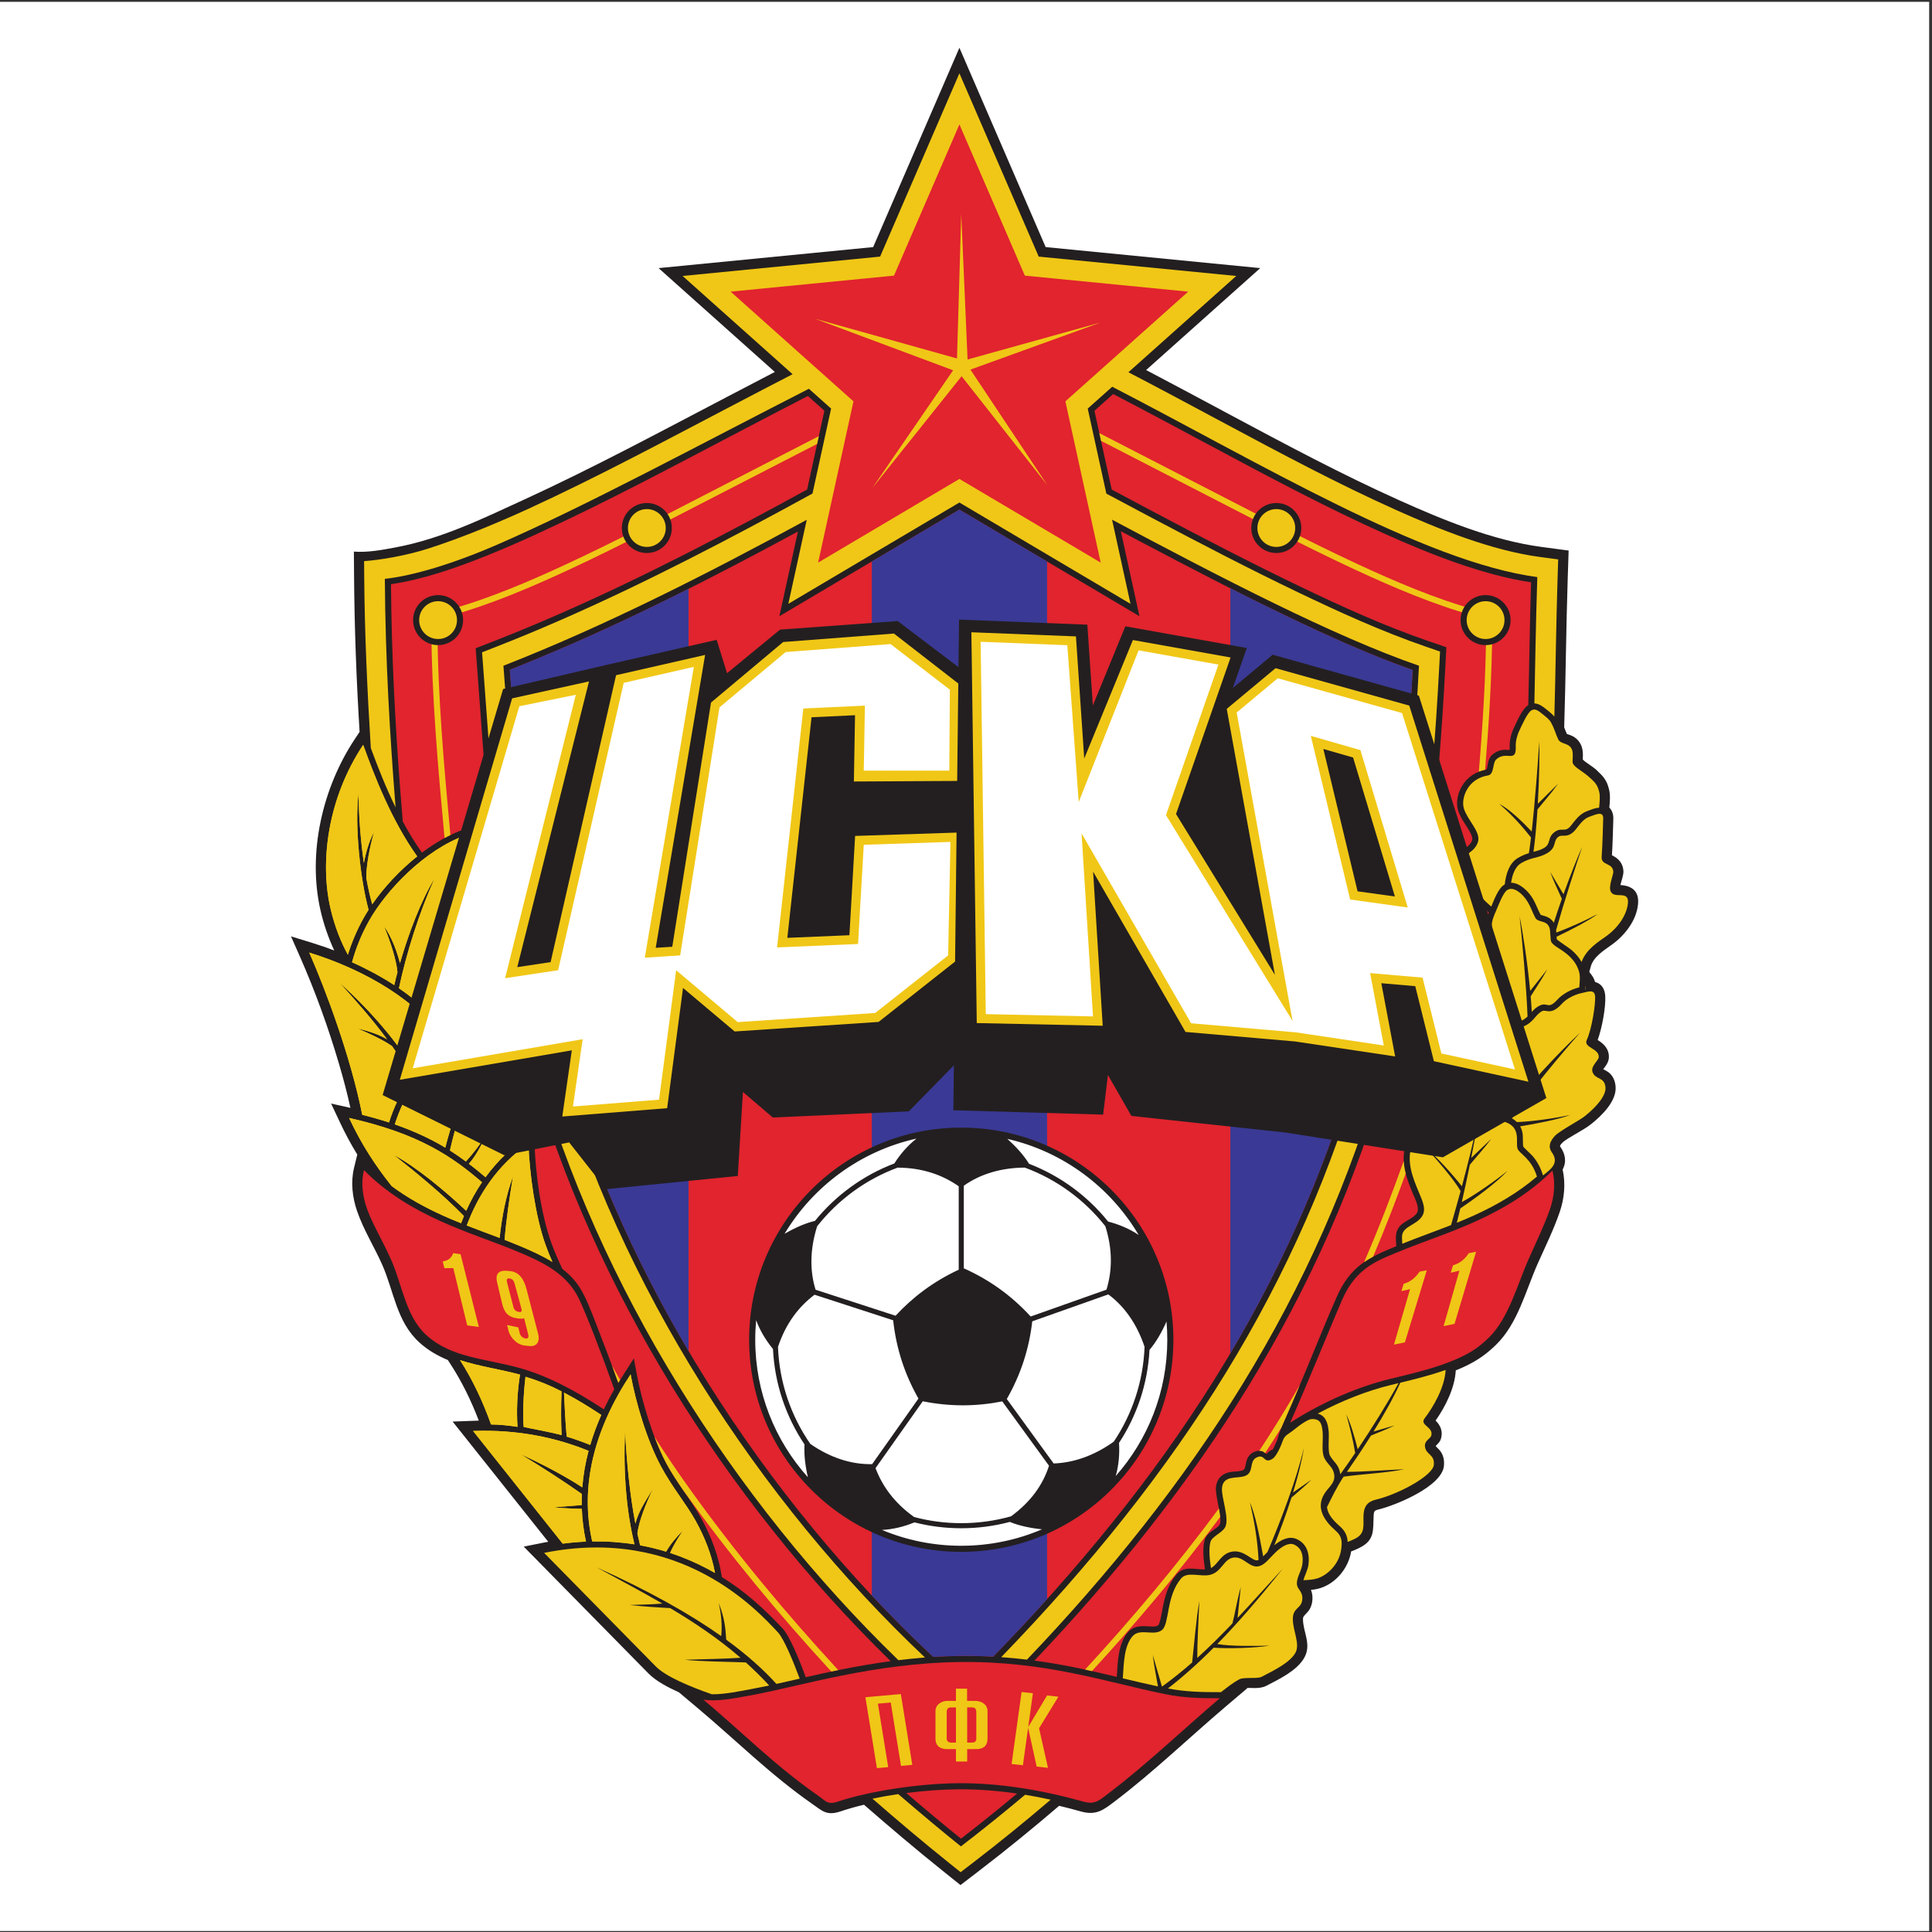 <?xml version="1.0" encoding="UTF-8" standalone="no"?>
<svg
   xmlns:dc="http://purl.org/dc/elements/1.1/"
   xmlns:cc="http://creativecommons.org/ns#"
   xmlns:rdf="http://www.w3.org/1999/02/22-rdf-syntax-ns#"
   xmlns:svg="http://www.w3.org/2000/svg"
   xmlns="http://www.w3.org/2000/svg"
   viewBox="0 0 794.667 794.667"
   height="794.667"
   width="794.667"
   xml:space="preserve"
   id="svg2"
   version="1.1"><rect x="0" y="0" width="794.667" height="794.667" fill="#333333" stroke="none"/><defs
     id="defs6" /><g
     transform="matrix(1.333,0,0,-1.333,0,794.667)"
     id="g10"><g
       transform="scale(0.1)"
       id="g12"><path
         id="path14"
         style="fill:#ffffff;fill-opacity:1;fill-rule:evenodd;stroke:none"
         d="M 0,3.07 H 5952.76 V 5955.83 H 0 V 3.07" /><path
         id="path16"
         style="fill:#231f20;fill-opacity:1;fill-rule:evenodd;stroke:none"
         d="m 4834.82,3696.87 c 3.07,-1.35 8.93,-3.07 11.19,-3.96 9.43,-3.71 17.29,-8.84 23.9,-16.62 15.03,-17.7 15.02,-37.45 14.09,-58.81 11.63,-10.73 31.24,-21.61 42.89,-32.6 20.99,-19.75 31.24,-30.81 38.25,-59.81 4.11,-17 2.65,-37.44 0.69,-55.45 9.08,-9.1 12.79,-21.82 12.34,-34.98 -1.29,-37.41 -1.87,-74.84 -4.29,-112.25 0.94,-0.43 1.85,-0.85 2.67,-1.28 19.13,-9.91 31.12,-24.49 32.77,-46.53 0.98,-13.15 -6.6,-31.4 -9.27,-44.07 36.63,-2.26 58.42,-19.65 54.3,-59.93 -5.11,-49.87 -40.8,-95.25 -80.4,-123.79 -25.06,-18.04 -58.91,-38.33 -66.13,-70.68 -0.89,-3.93 -2.27,-7.87 -3.53,-11.77 0.21,-1.12 0.4,-2.25 0.57,-3.38 7.7,-8.69 13.97,-18.55 17.12,-29.61 19.93,-5.17 30.22,-21.42 31.31,-43.84 1.71,-34.85 -9.89,-97.74 -23.41,-135.14 0.98,-0.6 1.97,-1.2 2.92,-1.82 19.23,-12.38 33.16,-29 31.65,-53.12 -0.49,-7.84 -3.68,-15.12 -7.74,-21.73 -2.21,-3.58 -6.57,-8.84 -9.73,-13.23 4.92,-2.88 12.5,-6.71 15.77,-9.2 14.34,-10.95 20.73,-26.22 22.37,-43.89 4.19,-44.92 -42.42,-90.09 -74.62,-115.85 -15.12,-12.12 -32.79,-21.53 -49.36,-31.51 -9.82,-5.92 -32.79,-18.56 -39.97,-26.43 -2.05,-2.24 -9.38,-8.57 -6.95,-12.04 15.97,-22.79 20.41,-46.73 7.51,-70.66 9.7,-43.6 5.39,-89.66 -9.11,-131.7 -18.74,-54.28 -44.13,-105.92 -67.52,-158.27 -37.35,-83.65 -61.4,-185.35 -128.9,-250.99 -28.75,-27.96 -55.93,-47.43 -92.1,-64.82 -10.55,-5.08 -21.27,-9.79 -32.11,-14.19 -2.61,-52.79 -31.36,-111.23 -62.26,-154.8 15.16,-14.71 22.61,-32.73 17.15,-53.92 -3.34,-12.9 -10.36,-17.09 -16.97,-24.79 3.43,-3.82 10.5,-10.67 11.84,-12.25 12.04,-14.15 15.38,-30.37 13.75,-48.64 -5.65,-62.88 -146.09,-120.77 -199.65,-134.07 -14.08,-3.49 -16.47,-4.69 -17.23,-19.52 -2.27,-44.33 4.34,-75.81 -43.33,-99.3 -8.52,-4.2 -17.18,-8.08 -26.09,-11.35 -8.12,-50.23 -45.31,-96.74 -93.94,-112.74 -9.8,-3.23 -19.88,-4.9 -30.05,-5.88 4.59,-11.62 5.74,-23.85 3.86,-36.62 -1.67,-11.39 -5.61,-21.134 -12.84,-30.114 -3.94,-4.899 -9.27,-9.317 -12.82,-14.211 -2.14,-2.945 -2.85,-5.578 -2.85,-9.215 0,-40.465 27.75,-78.297 3.53,-120.074 -23.01,-39.684 -77.61,-65.508 -117.18,-85.977 -10.63,-5.504 -23.25,-6.625 -35.05,-6.738 -5.19,-0.051 -19.06,0.734 -27.7,0.07 l 5.26,0.012 -65.28,-55.402 C 3669.45,600.023 3561,495.289 3441.11,404.098 c -36.2,-27.516 -58.17,-45.586 -106.24,-32.063 -22.12,6.223 -44.37,12.039 -66.73,17.383 -80.23,-68.734 -162.13,-135.539 -245.98,-199.813 l -58.45,-44.8 -57.45,46.058 c -81.61,65.442 -161.38,133.125 -240.24,201.836 -24.04,-5.722 -47.93,-12.332 -71.34,-20.207 -43.9,-14.769 -56.34,0.442 -89.82,23.77 -127.01,88.445 -236.31,197.613 -354.5,296.789 l -55.51,46.59 c -32.3,14.488 -70.32,34.16 -93.77,58.011 l -384.98,391.488 56.69,11.41 c 6.28,1.26 12.57,2.46 18.87,3.59 l -294.99,370.87 24.77,0.91 c 18.64,0.69 37.29,1.51 55.94,2.06 -23.72,62.13 -52.79,121.81 -89.36,177.54 l -6.22,9.48 c -32.16,13.3 -61.98,30.61 -87.86,54.19 -70.89,64.58 -78.25,158.55 -115.11,241.08 -24.52,54.89 -57.08,106.57 -76.76,163.56 -14.83,42.96 -20.34,89.9 -9.49,134.45 l 9.88,40.58 c -19.64,32.18 -37.5,65.32 -53.61,99.65 l -27.13,57.75 59.56,-13.28 c -9.85,45.23 -21.76,90.02 -34.82,134.42 -33.17,112.8 -73.382,224.48 -120.862,332.08 l -27.68,62.72 65.535,-20.16 c 22.875,-7.05 45.537,-14.84 67.917,-23.35 -18.5,39.56 -33.304,83.71 -42.593,124.59 -40.152,176.56 6.442,377.6 105.763,527.2 l 15.06,22.69 c -9.79,159.55 -15.83,319.35 -17.06,479.2 l -0.57,77.02 c 43.49,-2.97 84.87,4.81 127.75,12.83 142.01,26.6 265.65,87.07 399.53,148.59 213.44,98.09 420.36,209.49 628.44,318.26 47.71,24.95 95.41,49.92 143.2,74.71 l -358.72,320.4 662.14,64.89 266.12,615.02 266.12,-615.02 662.15,-64.89 -352.14,-314.5 c 86.24,-45.21 171.98,-91.37 257.83,-137.28 172.87,-92.46 345.94,-185.04 524.88,-265.34 136.18,-61.11 288.18,-123.31 436.78,-143.15 l 84.22,-11.24 -2.77,-84.92 c -5.02,-153.48 -6.09,-307.05 -10.93,-460.52 2.61,-6.85 5.21,-13.7 8.25,-20.36 z M 2826.33,419.809 c 45.9,-39.164 92.21,-77.864 139.11,-115.813 48.33,37.406 95.99,75.672 143.05,114.664 -49.45,6.125 -99.29,9.43 -149.11,9.145 -44.25,-0.25 -88.91,-3.149 -133.05,-7.996" /><path
         id="path18"
         style="fill:#f0c716;fill-opacity:1;fill-rule:evenodd;stroke:none"
         d="m 1530.61,3965.57 c 268.94,105.15 530.55,234.44 785.43,369.81 63.94,33.96 127.58,68.42 191.03,103.26 l 57.41,262.09 -68.5,61.17 c -334.03,-170.61 -687.15,-361.53 -960.44,-480.47 -139.2,-60.59 -262.46,-96.74 -348.03,-106.12 1.47,-247.65 15.68,-485.98 33.14,-705.26 -29.87,61.28 -54.87,124.49 -76.48,183.38 -10.84,176.16 -18.98,352.5 -20.33,529.14 l -0.36,47.51 c 48.53,3.08 128.98,16.84 195.24,37.87 110.2,35 231.74,86.79 313.6,124.41 213.26,98 421.87,210.23 629.88,318.97 60.78,31.78 121.94,63.8 183.48,95.5 l -339.42,303.15 609.46,59.73 244.71,565.55 244.72,-565.55 609.46,-59.73 -332.68,-297.13 c 99.7,-51.78 198.66,-105.1 297.7,-158.06 173.09,-92.58 347.7,-185.92 526.83,-266.3 136.04,-61.04 297.02,-125.79 445.45,-145.61 l 56.15,-7.49 -1.85,-56.62 c -4.67,-142.85 -5.94,-285.7 -9.99,-428.5 -7.19,8.88 -16.32,15.48 -25.33,22.86 -11.07,9.07 -23.1,17.62 -36.3,17.93 2.6,111.17 3.81,229.87 9.04,389.76 -350.39,46.78 -855.95,351.85 -1311.7,587.37 l -75.54,-67.46 57.45,-262.35 c 47.29,-25.27 94.6,-50.47 141.97,-75.53 148.7,-78.67 298.21,-156.43 449.9,-229.18 127.4,-61.11 259.54,-121.15 393.19,-167.22 l 44.64,-15.39 -2.52,-47.15 C 4419.08,3493.96 4379.21,3078 4268.68,2681.35 4067.46,1959.23 3676.6,1372.96 3168.86,840.449 c -26.43,3.18 -52.9,5.742 -79.47,7.633 551.7,570.148 925.48,1155.688 1118.97,1850.068 104.35,374.49 146.91,775.23 170.13,1209.11 -261.13,90.03 -610.57,271.49 -947.03,450.69 l 56.88,-259.68 -527.91,312.61 -527.91,-312.61 56.8,259.28 c -309.01,-168.45 -627.62,-329.76 -935.91,-450.29 32.08,-424.96 56.42,-840.78 161.78,-1217.4 193.7,-692.41 625.52,-1357.95 1138.95,-1842.856 -27.41,-2.137 -54.73,-4.922 -82,-8.254 -511.23,495.56 -927.64,1156.48 -1117.25,1834.24 -15.86,56.69 -29.92,114.03 -42.44,171.85 l 0.14,0.31 15.46,35.48 -21.96,-5.75 c -69.63,336.35 -89.49,688.3 -115.12,1027.66 l -3.48,46.17 z M 2771.77,425.465 c 78.96,-67.902 144.9,-122.551 193.25,-161.324 66.94,51.328 132.88,104.519 198.02,159.293 26.46,-4.336 52.78,-9.442 78.92,-15.18 C 3164.01,341.629 3084.5,276.84 3003.11,214.449 l -38.96,-29.867 -38.31,30.707 c -79.15,63.473 -156.95,129.375 -233.66,196.113 25.92,5.45 52.68,10.125 79.59,14.063" /><path
         id="path20"
         style="fill:#f0c716;fill-opacity:1;fill-rule:evenodd;stroke:none"
         d="m 1287.31,3318.96 c -79.5,111.59 -132.05,248.45 -166.69,344.21 -110.83,-166.94 -133.347,-362.1 -101.32,-502.95 13.57,-59.67 34.6,-109.38 54.15,-144.69 12.23,39.68 28.73,77.92 48.6,113.34 4.71,8.4 9.81,16.84 15.22,25.31 -24.68,91.18 -43.98,258.6 -30.72,360.37 0.06,-66.17 5.93,-144.55 16.27,-216.26 5.59,31.07 15.77,67.16 31.2,95.58 -13.33,-46.67 -24.18,-104.4 -23.79,-141.49 5.34,-29.67 11.48,-57.28 18.3,-81.25 36.4,52.71 85.02,104.99 138.78,147.83" /><path
         id="path22"
         style="fill:#f0c716;fill-opacity:1;fill-rule:evenodd;stroke:none"
         d="m 1287.31,3318.96 c -79.5,111.59 -132.05,248.45 -166.69,344.21 -110.83,-166.94 -133.347,-362.1 -101.32,-502.95 13.57,-59.67 34.6,-109.38 54.15,-144.69 12.23,39.68 28.73,77.92 48.6,113.34 4.71,8.4 9.81,16.84 15.22,25.31 -24.68,91.18 -43.98,258.6 -30.72,360.37 0.06,-66.17 5.93,-144.55 16.27,-216.26 5.59,31.07 15.77,67.16 31.2,95.58 -13.33,-46.67 -24.18,-104.4 -23.79,-141.49 5.34,-29.67 11.48,-57.28 18.3,-81.25 36.4,52.71 85.02,104.99 138.78,147.83" /><path
         id="path24"
         style="fill:#f0c716;fill-opacity:1;fill-rule:evenodd;stroke:none"
         d="m 1438.2,3384.77 c -127.58,-44.7 -246.7,-170.45 -299.77,-265.09 -22.71,-40.5 -40.29,-83.59 -52.16,-127.32 44.41,-19.96 88.78,-43.53 130.28,-70.61 2.87,12.58 6.18,25.98 9.9,39.97 -3.23,36.71 -21.74,95.17 -41.39,141.52 23.8,-33.31 40.78,-79.82 49.05,-113.9 25.56,88.68 64.78,193.32 106.6,261.19 -46.66,-104 -86.44,-228.08 -109.73,-338.4 62.06,-42.45 116.71,-93.01 154.06,-151.3 17.68,14.39 36.17,27.97 55.18,40.45 2.07,12.11 3.69,24.1 4.85,35.97 6.12,63.04 -5.34,138.48 -21.85,212.6 -20.26,90.89 -15.79,245.08 14.98,334.92" /><path
         id="path26"
         style="fill:#f0c716;fill-opacity:1;fill-rule:evenodd;stroke:none"
         d="m 1438.2,3384.77 c -127.58,-44.7 -246.7,-170.45 -299.77,-265.09 -22.71,-40.5 -40.29,-83.59 -52.16,-127.32 44.41,-19.96 88.78,-43.53 130.28,-70.61 2.87,12.58 6.18,25.98 9.9,39.97 -3.23,36.71 -21.74,95.17 -41.39,141.52 23.8,-33.31 40.78,-79.82 49.05,-113.9 25.56,88.68 64.78,193.32 106.6,261.19 -46.66,-104 -86.44,-228.08 -109.73,-338.4 62.06,-42.45 116.71,-93.01 154.06,-151.3 17.68,14.39 36.17,27.97 55.18,40.45 2.07,12.11 3.69,24.1 4.85,35.97 6.12,63.04 -5.34,138.48 -21.85,212.6 -20.26,90.89 -15.79,245.08 14.98,334.92" /><path
         id="path28"
         style="fill:#f0c716;fill-opacity:1;fill-rule:evenodd;stroke:none"
         d="m 1208.48,2301.7 c -50.62,63.78 -92.59,127.71 -131.3,210.12 216.35,-48.2 319.52,-120.31 410.14,-198.34 -18.73,-27.76 -34.97,-57.27 -48.82,-88.1 -64.16,60.04 -148.69,131.42 -222.97,172.33 66.72,-52.99 148.59,-119.43 215.98,-188.51 -3.06,-7.35 -6.01,-14.74 -8.8,-22.22 -19,7.61 -37.91,15.53 -56.65,24.01 -56.06,25.39 -109.02,54.64 -157.58,90.71" /><path
         id="path30"
         style="fill:#f0c716;fill-opacity:1;fill-rule:evenodd;stroke:none"
         d="m 1208.48,2301.7 c -50.62,63.78 -92.59,127.71 -131.3,210.12 216.35,-48.2 319.52,-120.31 410.14,-198.34 -18.73,-27.76 -34.97,-57.27 -48.82,-88.1 -64.16,60.04 -148.69,131.42 -222.97,172.33 66.72,-52.99 148.59,-119.43 215.98,-188.51 -3.06,-7.35 -6.01,-14.74 -8.8,-22.22 -19,7.61 -37.91,15.53 -56.65,24.01 -56.06,25.39 -109.02,54.64 -157.58,90.71" /><path
         id="path32"
         style="fill:#f0c716;fill-opacity:1;fill-rule:evenodd;stroke:none"
         d="m 1117.71,2521.55 c -35.1,177 -111.76,383.38 -163.468,500.56 176.148,-54.22 340.288,-153.35 416.258,-273.45 -41.83,-36.01 -78.5,-76.41 -106.09,-117.39 -27.66,-41.12 -49.16,-86.16 -64.07,-133.3 -27.22,8.89 -54.82,16.65 -82.63,23.58 z m -70.92,408.33 c 51.89,-56.43 102.81,-114.61 147.84,-175.45 -23.54,13.73 -51.3,24.11 -91.22,33.39 38.61,-16.29 78.71,-35.3 106.29,-54.21 21.57,-30.4 41.59,-61.46 59.42,-93.32 l 10.09,15.21 c -47.55,84.16 -136.01,188.48 -232.42,274.38" /><path
         id="path34"
         style="fill:#f0c716;fill-opacity:1;fill-rule:evenodd;stroke:none"
         d="m 1117.71,2521.55 c -35.1,177 -111.76,383.38 -163.468,500.56 176.148,-54.22 340.288,-153.35 416.258,-273.45 -41.83,-36.01 -78.5,-76.41 -106.09,-117.39 -27.66,-41.12 -49.16,-86.16 -64.07,-133.3 -27.22,8.89 -54.82,16.65 -82.63,23.58 z m -70.92,408.33 c 51.89,-56.43 102.81,-114.61 147.84,-175.45 -23.54,13.73 -51.3,24.11 -91.22,33.39 38.61,-16.29 78.71,-35.3 106.29,-54.21 21.57,-30.4 41.59,-61.46 59.42,-93.32 l 10.09,15.21 c -47.55,84.16 -136.01,188.48 -232.42,274.38" /><path
         id="path36"
         style="fill:#f0c716;fill-opacity:1;fill-rule:evenodd;stroke:none"
         d="m 1595.37,2852.66 c -130.78,-34.23 -254.78,-141.84 -315.37,-231.87 -27.31,-40.59 -47.78,-84.16 -61.85,-128.83 47.14,-16.32 93,-36.12 136.67,-60.54 6.52,-3.65 12.93,-7.37 19.24,-11.15 16.45,65.82 40.01,133.78 70.87,190 -21,-65.44 -41.27,-132.07 -56.69,-198.75 17.02,-10.78 33.35,-22.1 49.27,-33.94 21.29,22.8 43.9,52.99 63.63,82.65 -21.54,-43.4 -35.14,-67.94 -54.3,-89.68 17.4,-13.28 34.35,-27.18 51.27,-41.65 19.15,26.36 40.71,50.99 64.74,73.44 -0.41,41.21 -4.75,84.95 -10.8,128.39 -12.82,92.23 5.37,234.86 43.32,321.93" /><path
         id="path38"
         style="fill:#f0c716;fill-opacity:1;fill-rule:evenodd;stroke:none"
         d="m 1595.37,2852.66 c -130.78,-34.23 -254.78,-141.84 -315.37,-231.87 -27.31,-40.59 -47.78,-84.16 -61.85,-128.83 47.14,-16.32 93,-36.12 136.67,-60.54 6.52,-3.65 12.93,-7.37 19.24,-11.15 16.45,65.82 40.01,133.78 70.87,190 -21,-65.44 -41.27,-132.07 -56.69,-198.75 17.02,-10.78 33.35,-22.1 49.27,-33.94 21.29,22.8 43.9,52.99 63.63,82.65 -21.54,-43.4 -35.14,-67.94 -54.3,-89.68 17.4,-13.28 34.35,-27.18 51.27,-41.65 19.15,26.36 40.71,50.99 64.74,73.44 -0.41,41.21 -4.75,84.95 -10.8,128.39 -12.82,92.23 5.37,234.86 43.32,321.93" /><path
         id="path40"
         style="fill:#f0c716;fill-opacity:1;fill-rule:evenodd;stroke:none"
         d="m 1621.56,1713.32 c -6.6,-52.59 -9.07,-120.07 -5.66,-154.86 15.46,-3.96 83.35,-15.85 117.06,-25.36 -2.16,42.09 -2.06,87.27 -0.15,135.12 -38.81,19.87 -71.21,32.7 -111.25,45.1 z m 127.05,-184.79 c 16.43,-4.97 32.78,-10.49 48.99,-16.51 7.92,-2.95 15.82,-6.02 23.64,-9.21 9.2,31.28 20.64,62.2 34.1,92.62 -36.77,24.54 -75.4,48.17 -115.07,68.93 2.03,-45.1 4.22,-90.77 8.34,-135.83" /><path
         id="path42"
         style="fill:#f0c716;fill-opacity:1;fill-rule:evenodd;stroke:none"
         d="m 1621.56,1713.32 c -6.6,-52.59 -9.07,-120.07 -5.66,-154.86 15.46,-3.96 83.35,-15.85 117.06,-25.36 -2.16,42.09 -2.06,87.27 -0.15,135.12 -38.81,19.87 -71.21,32.7 -111.25,45.1 z m 127.05,-184.79 c 16.43,-4.97 32.78,-10.49 48.99,-16.51 7.92,-2.95 15.82,-6.02 23.64,-9.21 9.2,31.28 20.64,62.2 34.1,92.62 -36.77,24.54 -75.4,48.17 -115.07,68.93 2.03,-45.1 4.22,-90.77 8.34,-135.83" /><path
         id="path44"
         style="fill:#f0c716;fill-opacity:1;fill-rule:evenodd;stroke:none"
         d="m 1736.27,1198.36 -276.53,347.65 c 139.87,5.18 258.53,-21.34 356.4,-61.4 -9.81,-37.07 -16.41,-74.68 -19.38,-112.64 -52.38,34.37 -122.29,71.6 -189.62,101.9 59.63,-36.11 131.77,-82.32 188.37,-122.37 -0.49,-11.34 -0.64,-22.69 -0.46,-34.09 -22.69,-1.89 -45.08,-3.43 -85.98,-6.87 27.97,-3.19 59.35,-4.21 86.28,-4.75 1.2,-33.56 5.41,-67.33 12.85,-101.23 -23.89,-0.99 -47.87,-3.08 -71.93,-6.2" /><path
         id="path46"
         style="fill:#f0c716;fill-opacity:1;fill-rule:evenodd;stroke:none"
         d="m 1736.27,1198.36 -276.53,347.65 c 139.87,5.18 258.53,-21.34 356.4,-61.4 -9.81,-37.07 -16.41,-74.68 -19.38,-112.64 -52.38,34.37 -122.29,71.6 -189.62,101.9 59.63,-36.11 131.77,-82.32 188.37,-122.37 -0.49,-11.34 -0.64,-22.69 -0.46,-34.09 -22.69,-1.89 -45.08,-3.43 -85.98,-6.87 27.97,-3.19 59.35,-4.21 86.28,-4.75 1.2,-33.56 5.41,-67.33 12.85,-101.23 -23.89,-0.99 -47.87,-3.08 -71.93,-6.2" /><path
         id="path48"
         style="fill:#f0c716;fill-opacity:1;fill-rule:evenodd;stroke:none"
         d="m 1945.84,1720.79 c -111.92,-169.39 -157.27,-344.61 -118.52,-515.66 43.89,0.76 87.4,-2.15 130.34,-8.95 -22.27,92.04 -35.46,210.97 -28.89,348.41 5.05,-93.09 14.05,-191.44 31.77,-284.37 9.55,35.03 23.94,58.5 55.33,108.79 -22.66,-45 -45.69,-105.37 -49.08,-139.66 2.62,-12.18 5.41,-24.24 8.37,-36.16 26.99,-4.95 53.76,-11.48 80.22,-19.58 13.8,24.02 31.86,45.07 51.8,64.87 -12.14,-18.51 -27.51,-41.47 -39.45,-68.78 39,-12.73 77.39,-28.98 114.96,-48.89 8.05,-4.26 15.91,-8.6 23.62,-13.03 -11.16,60.51 -34.22,114.96 -59.38,160.28 -30.26,54.55 -71.56,102.16 -107.21,168.46 -44.13,82.05 -77.69,196.49 -93.88,284.27" /><path
         id="path50"
         style="fill:#f0c716;fill-opacity:1;fill-rule:evenodd;stroke:none"
         d="m 1945.84,1720.79 c -111.92,-169.39 -157.27,-344.61 -118.52,-515.66 43.89,0.76 87.4,-2.15 130.34,-8.95 -22.27,92.04 -35.46,210.97 -28.89,348.41 5.05,-93.09 14.05,-191.44 31.77,-284.37 9.55,35.03 23.94,58.5 55.33,108.79 -22.66,-45 -45.69,-105.37 -49.08,-139.66 2.62,-12.18 5.41,-24.24 8.37,-36.16 26.99,-4.95 53.76,-11.48 80.22,-19.58 13.8,24.02 31.86,45.07 51.8,64.87 -12.14,-18.51 -27.51,-41.47 -39.45,-68.78 39,-12.73 77.39,-28.98 114.96,-48.89 8.05,-4.26 15.91,-8.6 23.62,-13.03 -11.16,60.51 -34.22,114.96 -59.38,160.28 -30.26,54.55 -71.56,102.16 -107.21,168.46 -44.13,82.05 -77.69,196.49 -93.88,284.27" /><path
         id="path52"
         style="fill:none;stroke:#231f20;stroke-width:0.028;stroke-linecap:butt;stroke-linejoin:miter;stroke-miterlimit:22.926;stroke-dasharray:none;stroke-opacity:1"
         d="m 2196.33,733.605 c -66.69,23.313 -141.76,54.29 -172.93,85.993 l -344.44,350.262 c 420.93,84.76 658.43,-178.122 721.37,-245.083 18.59,-19.785 47.03,-88.882 67.25,-142.98 -23.92,-5.516 -47.85,-11.027 -71.78,-16.289 -39.47,43.512 -89.82,89.027 -154.93,136.422 -2.36,39.785 -5.95,69.203 -23.24,113.29 8.35,-35.513 10.98,-69.599 7.83,-102.232 -94.84,67.106 -219.46,137.962 -384.54,212.262 67.86,-37.18 136.05,-73 202.92,-111.74 -30.05,-2.61 -49.01,-2.83 -101.01,-4.51 45.18,-5.14 95.81,-8.09 125.08,-9.598 75.11,-44.609 148.27,-93.617 217.13,-153.207 -41.75,-3.168 -117.82,-4.457 -172.36,-6.211 43.94,-5 148.04,-6.859 188.71,-8.191 24.63,-22.156 48.66,-45.781 72,-71.129 -17.98,-3.82 -35.97,-7.453 -54.01,-10.809 -34.93,-6.503 -83.46,-16.968 -123.05,-16.25 z" /><path
         id="path54"
         style="fill:#f0c716;fill-opacity:1;fill-rule:evenodd;stroke:none"
         d="m 2196.33,733.605 c -66.69,23.313 -141.76,54.29 -172.93,85.993 l -344.44,350.262 c 420.93,84.76 658.43,-178.122 721.37,-245.083 18.59,-19.785 47.03,-88.882 67.25,-142.98 -23.92,-5.516 -47.85,-11.027 -71.78,-16.289 -39.47,43.512 -89.82,89.027 -154.93,136.422 -2.36,39.785 -5.95,69.203 -23.24,113.29 8.35,-35.513 10.98,-69.599 7.83,-102.232 -94.84,67.106 -219.46,137.962 -384.54,212.262 67.86,-37.18 136.05,-73 202.92,-111.74 -30.05,-2.61 -49.01,-2.83 -101.01,-4.51 45.18,-5.14 95.81,-8.09 125.08,-9.598 75.11,-44.609 148.27,-93.617 217.13,-153.207 -41.75,-3.168 -117.82,-4.457 -172.36,-6.211 43.94,-5 148.04,-6.859 188.71,-8.191 24.63,-22.156 48.66,-45.781 72,-71.129 -17.98,-3.82 -35.97,-7.453 -54.01,-10.809 -34.93,-6.503 -83.46,-16.968 -123.05,-16.25" /><path
         id="path56"
         style="fill:#f0c716;fill-opacity:1;fill-rule:evenodd;stroke:none"
         d="m 1419.47,1764.55 c 38.82,-60.66 69.68,-125.79 95.74,-198.55 25.24,-0.26 47.8,-2.21 81.66,-7.3 -3.24,47.68 -1.28,105.77 7.75,161.19 -59.24,16.09 -124.7,25.1 -185.15,44.66" /><path
         id="path58"
         style="fill:#f0c716;fill-opacity:1;fill-rule:evenodd;stroke:none"
         d="m 1419.47,1764.55 c 38.82,-60.66 69.68,-125.79 95.74,-198.55 25.24,-0.26 47.8,-2.21 81.66,-7.3 -3.24,47.68 -1.28,105.77 7.75,161.19 -59.24,16.09 -124.7,25.1 -185.15,44.66" /><path
         id="path60"
         style="fill:none;stroke:#231f20;stroke-width:0.028;stroke-linecap:butt;stroke-linejoin:miter;stroke-miterlimit:22.926;stroke-dasharray:none;stroke-opacity:1"
         d="m 1123,2350.88 c -9.48,-38.9 -4.38,-79.06 8.66,-116.83 16.78,-48.59 46.73,-96.03 75.75,-161.01 33.08,-74.06 44.66,-173.36 107.61,-230.71 77.22,-70.36 178.68,-72.16 285.66,-101.32 84.87,-23.13 173.13,-69.06 262.53,-128.33 9.84,20.93 20.62,41.62 32.25,62.04 -38.6,108.39 -87.08,234.1 -109.5,280.19 -39.01,80.22 -118.9,115.68 -196.18,147.55 -137.89,56.91 -323.76,104.08 -466.78,248.42 z" /><path
         id="path62"
         style="fill:#f0c716;fill-opacity:1;fill-rule:evenodd;stroke:none"
         d="m 1630.52,2432.64 c -97.17,-66.66 -155.97,-160.71 -190.34,-252.55 33.73,-13.17 67.7,-25.55 101.51,-38.44 6.82,64.73 19.85,131.79 41.06,189.23 -10.54,-64.54 -20.28,-130.06 -25.85,-195.06 13.4,-5.19 26.73,-10.5 40.04,-15.99 40.49,-16.7 76.49,-33.1 107.63,-52.39 -7.44,17.01 -14.67,34.66 -21.34,53.26 -31.42,87.69 -49.74,222.74 -52.71,311.94" /><path
         id="path64"
         style="fill:#f0c716;fill-opacity:1;fill-rule:evenodd;stroke:none"
         d="m 1630.52,2432.64 c -97.17,-66.66 -155.97,-160.71 -190.34,-252.55 33.73,-13.17 67.7,-25.55 101.51,-38.44 6.82,64.73 19.85,131.79 41.06,189.23 -10.54,-64.54 -20.28,-130.06 -25.85,-195.06 13.4,-5.19 26.73,-10.5 40.04,-15.99 40.49,-16.7 76.49,-33.1 107.63,-52.39 -7.44,17.01 -14.67,34.66 -21.34,53.26 -31.42,87.69 -49.74,222.74 -52.71,311.94" /><path
         id="path66"
         style="fill:#e1242e;fill-opacity:1;fill-rule:evenodd;stroke:none"
         d="m 1123,2350.88 c -9.48,-38.9 -4.38,-79.06 8.66,-116.83 16.78,-48.59 46.73,-96.03 75.75,-161.01 33.08,-74.06 44.66,-173.36 107.61,-230.71 77.22,-70.36 178.68,-72.16 285.66,-101.32 84.87,-23.13 173.13,-69.06 262.53,-128.33 9.84,20.93 20.62,41.62 32.25,62.04 -38.6,108.39 -87.08,234.1 -109.5,280.19 -39.01,80.22 -118.9,115.68 -196.18,147.55 -137.89,56.91 -323.76,104.08 -466.78,248.42" /><path
         id="path68"
         style="fill:#e1242e;fill-opacity:1;fill-rule:evenodd;stroke:none"
         d="m 4790.36,2349.55 c 9.48,-38.9 5.68,-80.39 -7.34,-118.15 -16.77,-48.57 -37.48,-90.74 -66.5,-155.71 -33.07,-74.06 -61.11,-181.95 -122.14,-241.31 -29.38,-28.56 -51.64,-43.57 -83.85,-59.06 -68.37,-32.89 -148.43,-51.05 -221.64,-68.78 -88.16,-21.35 -199.88,-65.5 -308.01,-135.21 47.86,107.06 140.27,334.1 161.06,380.93 45.59,102.74 114.93,122.3 192.22,154.18 135.24,54.25 314.5,102.74 456.2,243.11" /><path
         id="path70"
         style="fill:#f0c716;fill-opacity:1;fill-rule:evenodd;stroke:none"
         d="m 3464.58,782.754 c 3.2,48.101 3.92,100.039 30.19,130.016 23.26,26.535 67.53,-1.817 91.79,20.078 22.15,19.992 11.91,104.112 58.05,158.272 18.79,22.04 59.25,4.5 87.57,10.55 38.14,8.14 42.73,49.93 74.94,53.79 31.35,3.76 48.79,-34.99 79.16,-26.38 17.69,5.01 31.66,25.26 49.61,42.42 17.97,17.17 39.96,31.28 56.88,24.08 24.66,-10.51 29.39,-35.51 26.01,-60.14 -3.39,-24.62 -20.18,-43.67 -16.48,-65.43 2.4,-14.12 19.57,-20.78 15.8,-46.41 -3.95,-26.838 -28.85,-22.44 -28.85,-58.1 0,-35.969 23.35,-77.488 7.76,-104.371 -17.37,-29.949 -62.9,-52.359 -104.48,-73.879 -12.75,-6.598 -54.45,-0.145 -68.08,-7.406 -22.41,-11.93 -39.81,-26.875 -57.04,-39.789 l -3.57,-0.012 c -54.54,-0.145 -106.43,1.129 -159.97,11.371 45.71,35.637 91.84,76.399 141.09,125.852 48.38,-3.539 126.52,-0.883 172.86,6.347 -36.14,-0.902 -119.4,-2.785 -161.68,4.977 60.79,62.082 126.55,137.52 202.15,232.73 -46.88,-50.66 -92.47,-102.13 -139.67,-152.422 3.47,32.732 5.99,56.492 10.04,95.552 -11.83,-42.01 -18.07,-83.583 -25.79,-112.227 -34.76,-36.528 -70.55,-72.309 -108.49,-106.571 -0.36,41.176 4.03,119.481 6.29,175.298 -8.29,-44.071 -17.86,-150.114 -22.04,-189.317 -29.54,-25.918 -60.43,-50.863 -93.19,-74.531 -9.98,34.562 -16.71,57.906 -28.3,97.781 4.02,-35.75 11.41,-69.754 15.93,-97.098 -36.28,7.781 -72.38,16.34 -108.49,24.969" /><path
         id="path72"
         style="fill:#f0c716;fill-opacity:1;fill-rule:evenodd;stroke:none"
         d="m 4315.39,1693.6 c -35.23,-63.88 -81.38,-137.85 -125.95,-204.1 -10.96,43.18 -21.57,78.64 -35.26,107.58 10.58,-37.6 20.45,-77.67 27.53,-119.02 -15.8,-23.29 -31.33,-45.46 -45.98,-65.71 -0.35,2.65 -0.85,5.44 -1.56,8.36 -5.97,24.62 -20.43,30.29 -30.68,49.94 -6.77,12.98 -2.04,55.77 -3.52,72.93 -2.4,27.83 -10.04,49.71 -34,56.06 71.97,38.54 150.16,69.96 227.34,88.65 z m 145.32,40.78 c -2.68,-54.22 -38.71,-115.42 -64.88,-149.49 -16.51,-21.49 27.67,-25.96 20.72,-52.87 -2.6,-10.1 -21.91,-15.7 -19.59,-34.1 3.34,-26.56 30.38,-22.92 27.35,-56.59 -2.92,-32.49 -105.52,-89 -176.01,-106.49 -19.75,-4.9 -39.11,-12.42 -40.94,-48.3 -1.58,-30.8 6.91,-56.66 -25.91,-72.83 -8.13,-4.01 -15.57,-7.34 -22.95,-10.08 -0.99,18.54 -7.56,33.84 -24.68,48.75 -19.64,17.09 -37.09,36.75 -39.19,58.66 14.92,30.01 30.01,61.85 51.3,94.03 63.62,8.57 130.61,11.18 187.16,22.81 -61.47,-2.58 -122.63,-7.8 -177.05,-8.06 21.7,31.29 48.04,70.16 74.45,112.09 22.17,8.96 47.8,18.96 73.17,31.3 -26.38,-7.63 -45.55,-13.22 -65.49,-19.01 30.43,49.03 60.35,101.58 82.71,150.73 46.82,11.31 94.32,23.18 139.83,39.45" /><path
         id="path74"
         style="fill:#f0c716;fill-opacity:1;fill-rule:evenodd;stroke:none"
         d="m 3736.62,1123.01 c -4.77,31.04 -6.8,60.51 -1.72,80.25 4.46,17.26 35.1,27.45 45.25,45.31 14.71,25.93 -12.37,94.17 -9.46,122.04 4.08,39.21 44.43,27.91 69.5,36.02 30.76,9.94 12.85,45.67 36.74,57.39 27.59,13.53 21.12,-21.62 49.7,-3.81 12.69,7.92 26.76,41.59 31.99,56.72 5.48,15.88 19.45,21.15 28.47,28.45 24.4,19.73 48.39,36.83 60.36,37.31 26.76,1.07 31.52,-14.17 33.8,-40.73 2.14,-24.73 -4.62,-60.45 5.58,-79.99 10.94,-20.97 24.33,-26.08 29.09,-45.69 5.88,-24.19 -7.38,-35.68 -21.87,-53.55 -41.33,-50.91 -5.57,-95.8 27.43,-124.52 19.62,-17.07 19.85,-33.79 17.41,-54.61 -5.88,-50.22 -44.48,-82.8 -73.41,-92.32 -12.63,-4.16 -27.89,-5.04 -43.54,-5.69 3.64,14.21 13.15,30.64 15.45,47.29 4.54,33.02 -4.17,65.89 -37.26,79.98 -23.93,10.19 -49.2,-3.81 -68.16,-19.67 17.42,44.11 36.41,95 53.02,147.22 18.64,16.1 40.63,34.5 61.55,55.21 -22.88,-15.96 -39.38,-27.52 -56.68,-39.62 14.39,46.85 26.59,94.33 33.75,138.53 -22.55,-96.14 -69.65,-221.09 -112.58,-321.92 -4.17,-4.45 -8.75,-9.25 -13.21,-13.49 -13.12,70.8 -23.6,125.06 -40.84,166.75 12.65,-55.46 23.56,-116.01 26.46,-177.84 -0.8,-0.38 -1.55,-0.67 -2.28,-0.88 -16.34,-4.63 -40,31.31 -76.28,26.96 -37.1,-4.45 -45.54,-39.45 -68.26,-51.1" /><path
         id="path76"
         style="fill:#f0c716;fill-opacity:1;fill-rule:evenodd;stroke:none"
         d="m 4447.86,2475.29 c 0.08,20.82 3.15,40.07 12.36,55.8 17.84,30.45 66.67,10.95 86.36,37.03 17.99,23.81 -7.94,104.5 27.16,166.38 14.29,25.18 54.29,20.37 80.96,31.64 35.91,15.17 15.4,15.36 45.35,27.74 34.03,14.05 37.74,37.91 59.06,47.85 12.27,5.73 26.17,-15.08 60.43,22.66 16.66,18.37 43.88,29.46 61.87,33.05 18.23,3.63 39.4,13.34 40.61,-11.46 1.19,-24.14 -10.05,-99.41 -25.75,-133.29 -11.4,-24.57 38.67,-25.59 36.93,-53.31 -0.65,-10.42 -25.16,-27.51 -19.42,-45.14 8.29,-25.47 37.03,-14.14 40.17,-47.78 2.15,-23.01 -22.84,-56.33 -63.02,-88.5 -18.22,-14.59 -79.09,-46.14 -92.88,-61.25 -14.71,-16.11 -22.46,-32.6 -9.46,-51.13 21.61,-30.84 1.64,-49.01 -27.49,-71.04 -6.27,21.21 -16.06,40.87 -30.8,58.46 -5.32,6.33 -27.73,26.32 -29.96,30.54 -2.04,5.82 -0.31,31.58 -2.45,42.42 -1.49,7.54 -3.96,14.17 -7.23,20.03 48.37,7.74 120.88,21.97 154.47,35.2 -50.55,-11.1 -121.23,-20.58 -164.36,-22.06 -4.45,4.48 -9.58,8.28 -15.26,11.45 47.42,75.4 161.74,209.97 210.6,264.84 -51.57,-47.72 -187.56,-185.46 -224.23,-258.71 -4.57,1.63 -9.36,3 -14.35,4.09 -31.78,6.99 -90.29,-11.11 -121.08,-21.1 -23.09,-7.47 -45.92,-15.76 -68.59,-24.41" /><path
         id="path78"
         style="fill:#f0c716;fill-opacity:1;fill-rule:evenodd;stroke:none"
         d="m 4531.94,2975.02 c -0.49,6.5 -0.58,12.86 -0.17,19.02 2.19,-7.99 3.86,-14.54 0.17,-19.02 z m 130.8,262.59 c 3.81,26.38 13.22,50 30.34,60.18 33.5,19.91 52.83,14.67 80.81,31.01 31.78,18.54 16.36,38.74 36.12,51.48 11.37,7.34 29.32,-7.4 52.82,22.72 15.25,19.55 24.92,32.54 42.25,38.53 17.56,6.07 42.65,18.99 41.8,-5.82 -0.82,-23.75 -1.7,-76.01 -4.72,-118.32 -1.93,-27 33.87,-17.45 35.93,-45.15 0.78,-10.36 -15.89,-45.24 -7.8,-61.92 11.68,-24.11 57.31,6.36 52.91,-36.55 -2.97,-29.09 -23.09,-69.54 -67.55,-101.57 -21.44,-15.44 -61.36,-39.26 -75.45,-79.04 -7.9,14.18 -18.54,26.3 -31.57,37.42 -6.2,5.29 -41.62,28.51 -44.93,32.78 -0.28,2.57 -0.5,5.11 -0.66,7.68 43.54,20.68 100.62,50.23 126.8,70.17 -37.31,-20 -87.9,-42.62 -127.56,-57.4 -0.18,2.62 -0.39,5.22 -0.71,7.79 25.29,88.92 62.05,202.64 80.7,257.03 -14.1,-31.01 -36.42,-86.82 -57.88,-146.52 -13.72,23.41 -23.36,38.63 -41,68.87 12.17,-32.61 25.5,-59.1 35.99,-82.94 -8.75,-24.75 -17.23,-49.88 -24.82,-73.95 -0.97,1.64 -2.04,3.26 -3.27,4.84 -6.24,8.02 -14.36,12.53 -23.82,15.61 -2.45,0.8 -11.34,3 -13.74,4.41 -9.27,17.07 -14.51,34.14 -25.14,51.46 -13.02,21.19 -39.28,47.19 -65.85,47.2 z m 229.59,-318.03 c 0.78,-4.67 0.37,-9.2 -1,-13.7 l 0.09,1.41 c 0.25,4.07 0.57,8.15 0.91,12.29" /><path
         id="path80"
         style="fill:#f0c716;fill-opacity:1;fill-rule:evenodd;stroke:none"
         d="m 4545.82,2717.7 c -1.96,4.97 -3.49,9.74 -4.45,14.22 -3.75,17.43 19.09,40.25 20.16,60.77 1.53,29.77 -53.24,78.66 -63.12,104.88 -13.9,36.88 27.23,44.86 46.02,63.33 23.05,22.66 -8.96,46.59 7.16,67.77 18.6,24.45 28.55,-9.87 46.12,18.85 7.81,12.76 7.97,38.57 5.86,54.43 -2.21,16.63 7.93,37.71 12.71,48.79 6.4,14.85 22.11,57.46 34.61,64.37 19.48,12.94 47.75,-11.84 61.69,-34.53 12.98,-21.13 15.42,-33.76 24.94,-51.14 7.38,-13.49 28.44,-8.56 38.95,-22.05 8.71,-11.18 5.81,-22.46 8.64,-46.87 1.84,-15.73 27.33,-23.76 51.33,-44.23 14.4,-12.29 28.7,-28.28 35.86,-52.63 4.16,-14.14 2.24,-29.22 0.8,-48.83 -24.31,-5.81 -50.89,-19.53 -67.48,-37.82 -29.57,-32.57 -29.28,-6.5 -54.46,-18.25 -10.68,-4.98 -17.85,-12.24 -24.63,-19.8 -0.8,15.21 -1.97,31.39 -3.42,48.12 14.53,23.55 34.26,52.18 51.48,83.64 -21.68,-27.28 -35.83,-45.11 -53,-66.81 -8.24,86.83 -22.93,183.63 -32.65,230.06 7.27,-66.01 20.83,-214.48 24.54,-309.07 -5.57,-5.31 -12.01,-10.12 -20.6,-13.67 -10.43,-4.3 -19.14,-8.48 -26.72,-17.03 -4.52,-5.11 -12.67,-8.18 -18.77,-10.75 -29.85,-12.62 -70.03,-4.51 -89.98,-39.68 -4.8,-8.45 -8.59,-17.18 -11.59,-26.07" /><path
         id="path82"
         style="fill:#f0c716;fill-opacity:1;fill-rule:evenodd;stroke:none"
         d="m 4601.57,3164.19 c -24.28,19.73 -44.04,44.77 -58.64,58.64 -33.04,31.35 -12.17,7.71 -32.09,37.89 -15.83,23.99 4.26,56.32 26.86,72.33 14.78,10.48 22.96,26.1 24.01,36.43 3.04,29.64 -33.69,62.22 -44.67,97.25 -9.46,30.19 10.05,91.63 74.62,102.09 19.19,3.11 13.69,38.45 24.58,48.78 31.22,29.56 63.2,-13.33 60.82,41.47 -0.73,16.75 5.8,37.29 11.11,48.12 7.12,14.51 24.91,56.3 37.74,62.58 10.98,6.56 21.4,-1.61 33.07,-11.18 9.67,-7.91 21.04,-15.76 26.84,-26.32 11.94,-21.74 13.75,-34.48 22.41,-52.31 6.7,-13.83 26.75,-10.9 37.82,-23.94 8.14,-9.59 7.35,-20.07 6.33,-44.59 -0.65,-15.81 30.1,-27.72 53.05,-49.34 13.77,-12.97 23.32,-19.72 29.28,-44.37 2.93,-12.11 1.46,-30.51 -0.51,-48.63 -8.26,-0.28 -16.66,-2.99 -24.29,-5.77 -3.66,-1.34 -7.29,-2.77 -10.97,-4.04 -23.4,-8.09 -36.3,-25.97 -50.92,-44.73 -18.37,-23.53 -28.04,-5.48 -48.2,-18.49 -27.19,-17.54 -11.98,-37.38 -35.39,-51.04 -8.73,-5.09 -17.1,-7.89 -26.8,-10.45 l -5.9,-1.57 c 5.2,35.43 9.35,82.31 12.4,130.75 17.67,22.13 42.58,49.96 63.79,79.59 -24.92,-24.58 -42.72,-42.14 -62.74,-61.96 4.33,76.03 5.92,152.92 4.35,192.9 -3.38,-58.76 -12.73,-184.74 -23.23,-278.56 -30.85,32.45 -70,70.26 -100.14,85.09 36.64,-30.61 72.77,-71.19 98.01,-103.47 -2.15,-17.97 -4.31,-34.36 -6.49,-48.36 -11.52,-3.59 -22.07,-7.84 -34.2,-15.04 -26.17,-15.56 -36.94,-49.65 -40.3,-81.56 -0.73,-0.41 -1.45,-0.83 -2.17,-1.29 -17.3,-10.4 -30.62,-45.45 -39.44,-66.9" /><path
         id="path84"
         style="fill:#f0c716;fill-opacity:1;fill-rule:evenodd;stroke:none"
         d="m 4327.01,2123.82 c -1.08,13.19 -1.29,23.25 -0.21,28 5.95,26.23 41.7,29.65 59.77,54.57 15.89,21.91 3.75,47.08 -9.48,78.76 -17.02,40.73 -37.63,90.53 -21.12,139.76 4.08,39.2 27.28,6.77 52.34,14.88 7.89,2.57 84.7,35.04 149.24,52.64 -13.47,-63.23 -29.34,-127.03 -46.66,-191.43 -29.94,37.89 -74.44,87.8 -106.91,114.08 25.38,-27.1 82.1,-92.27 102.95,-128.69 -9.48,-34.84 -19.34,-69.87 -29.51,-105.09 -49.9,-19.64 -100.34,-37.4 -150.3,-57.44 z m 232.09,369.03 c 30.67,8.28 58.42,13.11 74.4,9.6 64.25,-14.11 41.93,-64.5 49.18,-85.29 5.6,-16.03 42.29,-29.06 59.84,-86.11 -57.23,-48.88 -121.47,-86.59 -190.52,-118.27 -18.77,-8.62 -37.71,-16.67 -56.75,-24.37 3.61,14.41 7.2,29.2 10.79,44.42 40.3,26.88 113.37,80.02 145.41,115.78 -27.78,-23.51 -102.29,-76.27 -140.85,-96.29 8.29,35.89 16.55,74.11 24.83,115.11 17.98,22.08 43.17,49.14 66,79.77 -25.29,-24.01 -41.79,-39.72 -61.84,-58.83 6.5,32.99 13.02,67.76 19.51,104.48" /><path
         id="path86"
         style="fill:#e1242e;fill-opacity:1;fill-rule:evenodd;stroke:none"
         d="m 2960.43,5577.58 -201.89,-466.59 -504.1,-49.4 379.03,-338.53 -108.98,-497.57 435.94,258.16 435.95,-258.16 -108.98,497.57 379.03,338.53 -504.1,49.4 -201.9,466.59" /><path
         id="path88"
         style="fill:#f0c716;fill-opacity:1;fill-rule:evenodd;stroke:none"
         d="M 2966.07,5300.86 2953,4855.37 2514.95,4977.98 2941,4818.94 2691.75,4455.7 l 275.43,344.86 264.81,-336.43 -237.58,356.89 401.75,145.39 -410.59,-114.18 -19.5,448.63" /><path
         id="path90"
         style="fill:#e1242e;fill-opacity:1;fill-rule:evenodd;stroke:none"
         d="m 2170.49,717.031 c 116.82,-98.023 220.34,-203.215 352.26,-295.078 25.37,-17.672 30.63,-30.32 61.95,-19.785 95.99,32.289 251.09,56.238 374.5,56.945 127.34,0.727 258.93,-21.722 384.15,-56.941 36.38,-10.234 51.08,5.762 78.81,26.851 119.23,90.684 227.48,195.258 341.73,292.235 -60.07,-0.16 -111.85,1.168 -169.51,12.875 -181.24,36.793 -366.18,101.965 -631.54,98.976 -265.37,-2.988 -493.67,-74.464 -640.02,-101.718 -60.57,-11.282 -112.25,-21.059 -152.33,-14.36" /><path
         id="path92"
         style="fill:#e1242e;fill-opacity:1;fill-rule:evenodd;stroke:none"
         d="m 1523.77,3983.06 c 268.93,105.15 528.63,233.57 783.46,368.92 61.36,32.57 122.43,65.63 183.32,99.02 l 53.24,243.02 -50.98,45.53 c -64.73,-33.3 -129.03,-66.96 -192.9,-100.35 -209.25,-109.4 -419.06,-222.21 -633.59,-320.81 -47.7,-21.91 -105.17,-47.81 -165.94,-72.08 -98.82,-39.45 -196.09,-72.93 -293.95,-87.49 1.8,-213.3 12.1,-420.12 28.4,-632.78 2.54,-33.15 5.22,-66.26 8.01,-99.38 18.02,-33.51 37.66,-65.96 59.2,-96.24 41.75,31.37 86.14,56.73 129.95,72.08 l 36.51,12.8 -12.53,-36.61 c -29.59,-86.39 -34.29,-235.64 -14.42,-324.76 15.34,-68.84 29.06,-147.95 22.21,-218.49 -0.67,-6.99 -1.51,-13.94 -2.48,-20.9 41.16,24.75 84.22,44.14 126.54,55.55 -70.32,338.2 -89.69,688.1 -115.59,1031.04 l -4.52,60.03 z m 962.5,-3196.912 c 36.02,8.278 72.1,16.411 108.26,23.622 51.13,10.203 102.36,19.039 153.82,25.937 -509.1,497.013 -922.38,1156.003 -1111.55,1832.223 -13.42,47.99 -25.55,96.31 -36.55,144.89 -28,-83.73 -40.64,-200.06 -29.59,-279.5 5.07,-36.39 9.47,-75.5 10.75,-114.51 12.24,10.33 25.06,20.11 38.49,29.32 l 28.26,19.39 1.14,-34.25 c 3.13,-93.95 19.98,-217.95 51.62,-306.24 9.93,-27.69 21.9,-54.33 34.21,-80.76 12.14,-9.48 23.33,-19.72 33.51,-30.98 26.95,-29.79 43.38,-68.69 62.97,-118.66 18.71,-47.75 58.47,-151.79 76.27,-201.97 l 47.98,75.36 8.45,-45.83 c 15.89,-86.06 51.31,-203.19 91.95,-278.78 31.86,-59.25 74.85,-110.11 107.1,-168.23 31.51,-56.78 54.57,-118.2 64.05,-181.98 70.5,-43.62 128.13,-95.352 186.6,-157.555 22.49,-23.93 51.73,-95.543 72.26,-151.497 z m 310.19,-357.285 c 55.63,-47.765 111.87,-94.925 168.81,-140.828 58.65,45.223 116.29,91.715 173.09,139.219 -59.5,8.68 -119.48,13.414 -179.06,13.074 -49.67,-0.289 -106.12,-4.164 -162.84,-11.465 z m 649.53,358.356 c 2.88,47.031 4.47,103.484 34.65,137.929 29.84,34.04 78.45,8.215 93.34,21.645 5.88,5.316 12.46,47.277 14.18,56.017 7.17,36.35 17.63,71.71 42.16,100.5 24.35,28.58 58.92,14.29 87.79,15.52 -5.15,33.27 -7.37,65.96 -1.4,89.13 7.14,27.63 37.84,33.58 47.1,49.88 8.95,15.78 -14.56,88.35 -11.81,114.72 1.56,14.97 7.59,28.24 20.13,37.08 21.3,15 41.57,8.16 62.29,14.87 14.99,4.83 1.95,40.53 34.24,56.37 10.3,5.15 25.17,5.7 32.43,-0.99 2.52,-2.32 4.88,-3.95 7.09,-4.96 l 0.82,0.96 c 5.78,6.6 12.29,10.95 19.09,13.77 l 12.69,27.68 c 5.34,20.57 13.54,41.1 22.95,61.65 24.43,54.64 47.58,110.04 70.7,165.25 29.99,71.59 58.88,144.77 90.34,215.64 42.48,95.73 98.6,121.24 183.75,156.33 -1.56,17.32 -1.88,31.71 -0.04,39.77 8.41,37.06 46.15,38.38 62.88,61.44 11.03,15.19 -5.44,45.74 -11.6,60.49 -20.12,48.13 -38.87,98.86 -22.23,151.04 1.73,13.64 6.67,27.45 20.74,32.74 17.91,6.71 34.15,-7.3 44.24,-4.03 8.64,2.88 17.75,6.68 26.63,10.3 -0.57,26.26 2.63,51.72 14.87,72.62 22.89,39.06 75.51,22.86 87.58,38.86 4.78,6.33 3.33,48.77 3.37,57.69 0.09,17.48 0.95,34.89 3.77,51.85 -7.51,13.79 -13.16,27.05 -15.73,38.98 -5.97,27.78 18.79,46.85 19.77,65.7 0.93,18.12 -52.59,72.47 -61.93,97.29 -5.3,14.05 -5.86,28.68 1.38,42.17 8.24,15.32 20.43,21.76 32.24,28.87 -3.02,23.34 -2.46,46.21 5.93,66.42 12.5,30.13 44.22,33.96 64.63,40.28 1.45,10.47 0.84,23.93 -0.07,30.78 -2.13,16.03 2.9,31.73 8.96,46.58 -23.16,18.33 -41.69,42.06 -63.92,63.15 -5.31,5.05 -19.65,16.78 -23.71,22.65 -3.76,5.44 -7.23,12.63 -11.12,18.53 -22.63,34.3 2.27,77.17 31.68,98 6.43,4.55 15.34,14.81 16.19,23.02 1.39,13.57 -17.95,40.24 -25.04,51.59 -7.49,11.99 -14.63,24.56 -18.88,38.12 -7.42,23.69 -0.9,52.4 11.2,73.43 16.55,28.77 43.96,46.7 76.34,52.48 5.38,9.39 2.28,30.57 16.67,44.21 11.08,10.49 23.89,15.95 39.08,16.75 3.95,0.21 10.86,-0.47 15.75,-0.48 0.37,3.64 0.24,8.61 0.14,10.76 -0.78,18.08 5.09,41.06 13.02,57.2 9.51,19.36 25.33,58.8 44.43,70.15 3.23,126.3 4.67,252.66 8.57,379 -152.04,23.28 -312.42,87.36 -451.17,149.61 -180.88,81.17 -357.12,175.32 -531.9,268.79 -101.92,54.51 -203.76,109.41 -306.42,162.58 l -57.74,-51.57 53.26,-243.15 c 44.71,-23.89 89.46,-47.72 134.25,-71.42 148.55,-78.59 297.7,-156.16 449.24,-228.84 127.57,-61.19 257.33,-120.25 391.19,-166.4 l 58.04,-20.01 -3.28,-61.29 c -22.05,-412.05 -61.9,-827.88 -173,-1226.61 -200.83,-720.69 -590.6,-1307.68 -1094.79,-1838.796 40.55,-5.441 81.09,-12.352 121.87,-20.551 44.29,-8.902 88.23,-19.25 132.13,-29.734" /><path
         id="path94"
         style="fill:#e1242e;fill-opacity:1;fill-rule:evenodd;stroke:none"
         d="m 1573.18,3894.84 c 29.82,-397.71 52.43,-815.03 160.1,-1199.93 191.95,-686.14 622.42,-1355.75 1146.36,-1846.117 27.58,1.734 55.24,2.785 82.99,3.102 34.36,0.386 68.33,-0.379 102.09,-2.25 520.36,535.205 922.07,1123.355 1125.55,1853.545 107.6,386.15 146.94,791.73 168.7,1190.97 -132.07,46.45 -262.46,105.67 -388.46,166.11 -152.66,73.22 -303.12,151.45 -452.76,230.62 -19.76,10.45 -39.52,20.93 -59.25,31.42 l 57.43,-262.22 -555.5,328.95 -555.5,-328.95 57.24,261.33 c -35.9,-19.46 -71.87,-38.76 -107.94,-57.93 -253.6,-134.69 -513.7,-263.28 -781.05,-368.65" /><path
         id="path96"
         style="fill:#3a3995;fill-opacity:1;fill-rule:evenodd;stroke:none"
         d="m 1573.18,3894.84 c 29.82,-397.71 52.43,-815.03 160.1,-1199.93 86.47,-309.1 221.36,-614.84 391.38,-902.34 V 4144.6 c -180.45,-90.74 -364.18,-175.94 -551.48,-249.76 z M 2690.13,1038.33 c 61.56,-65.701 124.83,-128.99 189.51,-189.537 27.58,1.734 55.24,2.785 82.99,3.102 34.36,0.386 68.33,-0.379 102.09,-2.25 56.85,58.472 112.27,117.593 166.18,177.445 v 3201.79 l -270.47,160.16 -270.3,-160.06 z m 1106.24,747.15 c 167.4,282.06 301.22,585.14 393.9,917.71 107.6,386.15 146.94,791.73 168.7,1190.97 -132.07,46.45 -262.46,105.67 -388.46,166.11 -58.34,27.98 -116.37,56.69 -174.14,85.9 V 1785.48" /><path
         id="path98"
         style="fill:#f0c716;fill-opacity:1;fill-rule:evenodd;stroke:none"
         d="m 2521.39,4591.78 -517.93,-266.72 c -82.37,-41.81 -165.08,-83.06 -248.89,-121.92 -116.58,-54.05 -240.25,-106.92 -364.19,-141.28 l -9.06,-2.5 -5.01,18.1 9.05,2.51 c 122.92,34.07 245.69,86.61 361.31,140.21 83.61,38.77 166.09,79.91 248.24,121.61 l 531.69,273.8 -5.21,-23.81" /><path
         id="path100"
         style="fill:#f0c716;fill-opacity:1;fill-rule:evenodd;stroke:none"
         d="m 3392.19,4625.05 550.04,-283.25 c 82.18,-41.71 164.66,-82.85 248.28,-121.62 115.62,-53.6 238.38,-106.14 361.31,-140.21 l 9.04,-2.51 -5.01,-18.1 -9.06,2.5 c -123.94,34.36 -247.61,87.23 -364.18,141.28 -83.82,38.86 -166.52,80.11 -248.93,121.93 l -536.28,276.17 -5.21,23.81" /><path
         id="path102"
         style="fill:#f0c716;fill-opacity:1;fill-rule:evenodd;stroke:none"
         d="m 1349.75,4025.22 c 1.21,-214.47 20.27,-427.24 40.03,-640.41 -6.02,-2.93 -12.02,-6.02 -18.01,-9.26 -20.05,216.23 -39.58,432.01 -40.8,649.57 l -0.05,9.39 18.78,0.1 0.05,-9.39" /><path
         id="path104"
         style="fill:#f0c716;fill-opacity:1;fill-rule:evenodd;stroke:none"
         d="m 4604.57,4025.12 c -0.83,-146.89 -10,-292.94 -22.04,-438.89 -6.69,-1.43 -13.15,-3.39 -19.33,-5.87 12.31,147.93 21.74,295.98 22.58,444.86 l 0.05,9.39 18.78,-0.1 -0.04,-9.39" /><path
         id="path106"
         style="fill:#f0c716;fill-opacity:1;fill-rule:evenodd;stroke:none"
         d="m 4388.85,2486.32 -8.44,-24.53 c -6.08,1.61 -12.7,2.61 -19.61,0.73 l 10.28,29.89 3.04,8.88 17.77,-6.09 z m -51.33,-145.83 c -31.39,-86.39 -64.57,-172.21 -100.66,-256.73 -9.72,-5.22 -18.95,-10.76 -27.73,-16.83 44.55,102.36 84.62,206.77 122.24,311.88 0.68,-12.89 2.91,-25.67 6.15,-38.32 z m -383.5,-783.94 c -16.49,-26.46 -33.27,-52.73 -50.39,-78.78 -0.82,0.64 -1.68,1.33 -2.54,2.12 -3.68,3.4 -9.3,4.92 -15.3,4.94 43.59,66.21 85.07,133.8 124.73,202.42 -15.27,-36.23 -30.77,-72.42 -46.79,-108.26 -3.43,-7.49 -6.69,-14.96 -9.71,-22.44 z M 3765.16,1280.8 c -123.4,-165.79 -255.94,-323.519 -395.71,-475.706 -7.07,1.586 -14.14,3.144 -21.22,4.676 146.22,158.707 284.57,323.43 412.85,497.04 1.71,-9.29 3.24,-18.23 4.08,-26.01" /><path
         id="path108"
         style="fill:#f0c716;fill-opacity:1;fill-rule:evenodd;stroke:none"
         d="m 1580.43,2439.63 5.85,-16.74 c -1.64,-1.34 -3.26,-2.71 -4.87,-4.08 -0.23,6.93 -0.57,13.89 -0.98,20.82 z m 308.12,-692.16 c 8.22,-14.74 16.52,-29.42 24.9,-44.06 l -5.57,-8.75 c -5.01,14.14 -11.79,32.57 -19.33,52.81 z m 130.83,-219.31 c 34.6,-54.14 70.54,-107.44 107.97,-159.7 141.13,-197.01 295.22,-382.417 459.18,-560.288 -7.14,-1.457 -14.29,-2.938 -21.43,-4.457 -161.64,175.91 -313.64,359.225 -453.01,553.815 l -3.18,4.43 c -18.51,27.03 -36.93,54.22 -52.65,83.45 -12.97,24.13 -25.44,52.52 -36.88,82.75" /><path
         id="path110"
         style="fill:#231f20;fill-opacity:1;fill-rule:evenodd;stroke:none"
         d="m 1351.79,4125.19 c 42.59,0 77.14,-34.55 77.14,-77.14 0,-42.6 -34.55,-77.15 -77.14,-77.15 -42.6,0 -77.14,34.55 -77.14,77.15 0,42.59 34.54,77.14 77.14,77.14" /><path
         id="path112"
         style="fill:#f0c716;fill-opacity:1;fill-rule:evenodd;stroke:none"
         d="m 1351.79,4106.41 c 32.22,0 58.35,-26.14 58.35,-58.36 0,-32.23 -26.13,-58.36 -58.35,-58.36 -32.23,0 -58.36,26.13 -58.36,58.36 0,32.22 26.13,58.36 58.36,58.36" /><path
         id="path114"
         style="fill:#231f20;fill-opacity:1;fill-rule:evenodd;stroke:none"
         d="m 1995.93,4409.36 c 42.59,0 77.14,-34.54 77.14,-77.14 0,-42.59 -34.55,-77.14 -77.14,-77.14 -42.6,0 -77.15,34.55 -77.15,77.14 0,42.6 34.55,77.14 77.15,77.14" /><path
         id="path116"
         style="fill:#f0c716;fill-opacity:1;fill-rule:evenodd;stroke:none"
         d="m 1995.93,4390.58 c 32.22,0 58.35,-26.14 58.35,-58.36 0,-32.22 -26.13,-58.36 -58.35,-58.36 -32.23,0 -58.36,26.14 -58.36,58.36 0,32.22 26.13,58.36 58.36,58.36" /><path
         id="path118"
         style="fill:#231f20;fill-opacity:1;fill-rule:evenodd;stroke:none"
         d="m 4583.99,4125.19 c 42.6,0 77.15,-34.55 77.15,-77.14 0,-42.6 -34.55,-77.15 -77.15,-77.15 -42.59,0 -77.14,34.55 -77.14,77.15 0,42.59 34.55,77.14 77.14,77.14" /><path
         id="path120"
         style="fill:#f0c716;fill-opacity:1;fill-rule:evenodd;stroke:none"
         d="m 4583.99,4106.41 c 32.22,0 58.36,-26.14 58.36,-58.36 0,-32.23 -26.14,-58.36 -58.36,-58.36 -32.22,0 -58.35,26.13 -58.35,58.36 0,32.22 26.13,58.36 58.35,58.36" /><path
         id="path122"
         style="fill:#231f20;fill-opacity:1;fill-rule:evenodd;stroke:none"
         d="m 3938.25,4409.36 c 42.6,0 77.15,-34.54 77.15,-77.14 0,-42.59 -34.55,-77.14 -77.15,-77.14 -42.59,0 -77.14,34.55 -77.14,77.14 0,42.6 34.55,77.14 77.14,77.14" /><path
         id="path124"
         style="fill:#f0c716;fill-opacity:1;fill-rule:evenodd;stroke:none"
         d="m 3938.25,4390.58 c 32.23,0 58.36,-26.14 58.36,-58.36 0,-32.22 -26.13,-58.36 -58.36,-58.36 -32.22,0 -58.36,26.14 -58.36,58.36 0,32.22 26.14,58.36 58.36,58.36" /><path
         id="path126"
         style="fill:#231f20;fill-opacity:1;fill-rule:evenodd;stroke:none"
         d="m 1869.61,3909.43 341.72,77.78 32.12,-102.96 163.5,134.49 362.97,26.4 239.21,-181.33 -18.36,-882.72 15.86,-242.13 -202.3,-206.76 -419.81,-18.93 -92.09,78.72 -15.88,-259.2 -406.93,-40.66 -113.41,144.3 -199.97,-39.66 -375.6,185.71 371.77,1252.97 317.2,73.98" /><path
         id="path128"
         style="fill:#f0c716;fill-opacity:1;fill-rule:evenodd;stroke:none"
         d="m 1596.1,2977.23 102.87,15.48 202.01,885.33 274.73,62.54 -152.4,-903.75 51.09,3.3 119.53,753.55 222.65,186.76 341.76,26.14 200.88,-155.88 -0.3,-298.86 -324.1,-1.76 3.5,204.5 -134.19,-6.29 -74.72,-680.66 191.59,8.1 17.6,306.38 322.87,10.63 -7.9,-393.16 -242.53,-191.37 -444.1,-29.48 -159.36,134.28 -49.03,-370.99 -323.55,-25.71 29.42,204.2 -530.72,-90.83 346.6,1176.94 237.19,52.24 -221.39,-881.63" /><path
         id="path130"
         style="fill:#ffffff;fill-opacity:1;fill-rule:evenodd;stroke:none"
         d="m 1602.52,3782.36 -329.02,-1117.28 524.33,89.74 -29.91,-207.62 265.68,21.1 52.78,399.41 190.03,-160.11 424.04,28.15 225.21,177.71 7.04,350.14 -267.44,-8.8 -17.6,-306.15 -249.84,-10.56 80.93,737.23 190.03,8.8 -3.52,-200.58 h 263.92 l 1.76,249.84 -182.99,140.76 -323.74,-24.63 -204.1,-170.67 -121.41,-765.38 -109.09,-7.04 151.32,897.34 -216.42,-49.26 -202.34,-886.79 -163.63,-24.63 218.17,874.47 -174.19,-35.19" /><path
         id="path132"
         style="fill:#231f20;fill-opacity:1;fill-rule:evenodd;stroke:none"
         d="m 3372.1,3784.47 100.36,244.41 374.66,-66.91 -42.94,-123.2 122.92,102.43 451.06,-126.22 393.38,-1241.74 -319.31,-182.86 -486.38,76.59 -474.76,51.12 -72.42,126.45 -14.74,-122.37 -462.2,13.43 17.53,1514.01 395.91,-15.63 16.93,-249.51" /><path
         id="path134"
         style="fill:#f0c716;fill-opacity:1;fill-rule:evenodd;stroke:none"
         d="m 3345.56,3620.88 150.14,365.68 301.44,-53.83 -168.34,-483.07 305.19,-496.28 -148.67,820.76 150.67,125.56 412.49,-115.43 367.66,-1160.56 -291.64,63.3 -57.44,231.5 -104.78,9.12 42.68,-225.9 -309.31,46.2 -337.52,29.35 -285.15,494.57 29.63,-475.48 -388.62,8.27 -16.62,1205.87 322.6,-12.74 z m 737.84,29.55 105.61,-439.27 115.18,-15.96 -128.97,428.84 -91.82,26.39" /><path
         id="path136"
         style="fill:#ffffff;fill-opacity:1;fill-rule:evenodd;stroke:none"
         d="m 3025.95,3981.18 15.84,-1148.95 330.78,-7.04 -35.19,564.8 337.83,-585.91 323.74,-28.15 270.96,-40.47 -42.22,223.45 161.87,-14.07 58.07,-234.01 226.97,-49.27 -348.38,1099.69 -383.57,107.32 -126.69,-105.57 172.44,-951.88 -390.61,635.18 161.87,464.5 -246.33,43.99 -184.74,-468.03 -35.2,483.86 z m 1018.75,-290.32 121.41,-504.97 177.7,-24.63 -146.03,485.62 -153.08,43.98" /><path
         id="path138"
         style="fill:#ffffff;fill-opacity:1;fill-rule:evenodd;stroke:none"
         d="m 2966.13,2472.7 c 356.24,0 645.14,-288.9 645.14,-645.14 0,-356.24 -288.9,-645.14 -645.14,-645.14 -356.24,0 -645.14,288.9 -645.14,645.14 0,356.24 288.9,645.14 645.14,645.14" /><path
         id="path140"
         style="fill:#231f20;fill-opacity:1;fill-rule:evenodd;stroke:none"
         d="m 2966.13,2482.09 c 361.43,0 654.53,-293.1 654.53,-654.53 0,-361.43 -293.1,-654.53 -654.53,-654.53 -361.43,0 -654.53,293.1 -654.53,654.53 0,361.43 293.1,654.53 654.53,654.53 z m 453.76,-514.66 -234.73,-83.09 c -9.3,-82.57 -34.44,-162.65 -78.51,-239.72 l 144.51,-198.9 c 60.82,2.1 124.45,23.54 185.64,67.39 56.4,84.24 90.81,184.44 94.95,292.39 -22.99,69.24 -61.5,124.74 -111.86,161.93 z m -239.61,-68.22 233.94,82.82 c 17.85,58.84 19.31,123.51 -3.58,195.92 -64.03,81.11 -149.75,144.29 -248.43,180.75 -72.78,-0.42 -137.34,-19.74 -188.25,-55.91 v -254.95 c 76.64,-34.09 145.9,-82.68 206.32,-148.63 z m 56.58,-460.43 -144.27,198.57 c -79.23,-15.86 -160.83,-16.69 -245.25,0.32 l -145.79,-206.39 c 21.29,-56.28 58.63,-107.56 119.04,-150.8 46.46,-12.34 95.21,-18.96 145.54,-18.96 53.25,0 104.77,7.39 153.63,21.14 59.35,43.56 97.88,95.67 117.1,156.12 z m -545.7,4.9 142.89,202.3 c -41.44,72.68 -68.42,152.74 -78.08,241.62 l -242.56,78.81 c -49.3,-37.14 -88.71,-88.73 -112.84,-161.05 4.29,-110.92 40.53,-213.65 99.75,-299.27 61.25,-42.54 126.89,-63.89 190.84,-62.41 z m -174.54,538.15 246.81,-80.2 c 53.92,58.39 118.23,106.36 194.87,142 v 257.41 c -50.65,35.49 -112.04,57.04 -188.48,57.57 -98.66,-36.5 -184.34,-99.7 -248.33,-180.83 -21.97,-69.21 -23.51,-136.47 -4.87,-195.95 z m 902.67,210.35 c 34.27,-8.97 66,-22.37 94.37,-41.42 -87.45,147.83 -233.06,257.18 -405.31,296.57 26.02,-23.33 50.29,-49.69 66.91,-76.85 96.35,-37.16 180.31,-99.22 244.03,-178.3 z m 180.14,-308.5 c -14.16,-31.97 -31.73,-63.18 -52.45,-87.38 -5.6,-105.63 -39.43,-203.78 -94.03,-287.1 2.04,-35.24 -0.89,-69.42 -10.16,-102.18 98.97,112.09 159.09,259.29 159.09,420.54 0,18.91 -0.83,37.63 -2.45,56.12 z m -384.09,-641.11 c -34.78,3.57 -69.91,10.64 -99.34,22.85 -47.82,-12.73 -98.04,-19.56 -149.87,-19.56 -49.84,0 -98.2,6.32 -144.38,18.11 -32.78,-13.32 -66.18,-21.56 -100.29,-23.31 75.33,-31.45 157.96,-48.85 244.67,-48.85 88.46,0 172.69,18.1 249.21,50.76 z m -722.54,160.7 c -7.8,34.02 -12.41,69.46 -10.34,101.18 -56.92,85.03 -92.06,185.89 -97.31,294.57 -22.41,27.36 -40.16,56.79 -51.91,88.82 -1.86,-19.84 -2.85,-39.95 -2.85,-60.28 0,-163.06 61.45,-311.76 162.41,-424.29 z m -71.98,751.15 c 30.26,17.54 62.86,32.49 93.85,39.87 64.07,78.77 148.32,140.45 244.87,177.16 19.12,29.76 41.66,55.72 68.51,76.77 -172.61,-38.25 -318.84,-146.67 -407.23,-293.8" /><path
         id="path142"
         style="fill:#f0c716;fill-opacity:1;fill-rule:nonzero;stroke:none"
         d="m 2984.36,526.07 v 38.305 l 29.35,0.07 c 17.86,0.043 33.45,7.801 33.45,33.071 v 83.929 c 0,21.629 -19.87,31.774 -38.3,31.774 h -24.79 v 37.66 h -34.34 v -37.66 h -25.28 c -17.88,0 -37.85,-10.035 -37.85,-31.774 0,-29.738 0,-55.023 0,-84.75 0,-24.644 16.94,-32.324 35.04,-32.324 l 28.09,0.004 V 526.07 Z m 0,58.313 v 108.656 l 12.44,0.055 c 9.05,0.039 15.73,-0.867 15.73,-15.914 v -80.719 c 0,-9.375 -6.18,-11.926 -12.25,-11.965 z m -34.63,108.656 V 584.383 l -14.71,-0.016 c -7.95,-0.004 -13.79,4.434 -13.79,12.094 v 82.383 c 0,10.836 5.43,14.187 13.82,14.187 l 14.68,0.008" /><path
         id="path144"
         style="fill:#f0c716;fill-opacity:1;fill-rule:evenodd;stroke:none"
         d="m 1366.13,2069.09 c 12.12,2.56 24.92,5.79 32.42,25.59 l 22.62,-3.24 56.37,-224.51 -35.87,4.82 -42.97,176.83 -27.61,-0.28 -4.96,20.79" /><path
         id="path146"
         style="fill:#f0c716;fill-opacity:1;fill-rule:evenodd;stroke:none"
         d="m 4483.42,2057.08 c 14.84,4.7 31.39,11.85 48.96,37.57 l 22.28,4.26 -66.48,-222.47 -33.74,-6.87 48.84,171.11 -26.8,-6.26 6.94,22.66" /><path
         id="path148"
         style="fill:#f0c716;fill-opacity:1;fill-rule:evenodd;stroke:none"
         d="m 4331.21,2000.09 c 14.86,4.69 31.44,11.84 49.15,37.56 l 22.29,4.26 -67.6,-222.46 -33.77,-6.88 49.7,171.11 -26.83,-6.25 7.06,22.66" /><path
         id="path150"
         style="fill:#f0c716;fill-opacity:1;fill-rule:evenodd;stroke:none"
         d="m 1624.52,1984.34 35.75,-137.74 c 7.79,-29.97 -8.34,-40.6 -27.27,-38.48 l -14.52,1.62 c -28.01,3.14 -45.71,30.71 -48.96,43.92 l -4.74,19.22 34.45,-7.13 4.68,-18.86 c 1.5,-5.99 8.05,-13.78 16.75,-15.33 6.56,-1.16 11.98,1.08 9.19,12.25 l -12.5,49.92 c -5.28,-1.71 -12.48,-1.35 -20.4,-0.34 -29.1,3.73 -41.11,18.2 -47.74,46.36 l -15.31,64.89 c -6.89,29.22 8.55,37.47 29.84,35.63 l 9.42,-0.82 c 29.67,-2.56 43.93,-26.5 51.36,-55.11 z m -15.47,-61.22 -21.13,77.78 c -1.92,7.11 -5.68,14.23 -15.66,15.79 -11.2,1.76 -8.66,-8.22 -7.1,-14.26 l 19.33,-74.98 c 2.19,-8.47 8.45,-12.56 13.99,-13.52 4.59,-0.8 14.16,-4.04 10.57,9.19" /><path
         id="path152"
         style="fill:#f0c716;fill-opacity:1;fill-rule:evenodd;stroke:none"
         d="m 2779.68,734.141 35.34,-218.411 -34.82,-3.144 -31.65,195.57 -39.66,-3.476 31.78,-195.907 -34.83,-3.14 -35.48,218.871 109.32,9.637" /><path
         id="path154"
         style="fill:#f0c716;fill-opacity:1;fill-rule:evenodd;stroke:none"
         d="m 3187.18,736.633 -34.89,3.879 -30.83,-222.133 34.9,-3.887 16.05,115.703 26.38,-119.769 34.89,-3.887 -27.5,122.082 59.65,97.41 -34.89,3.883 -58.18,-97.23 14.42,103.949" /></g></g></svg>